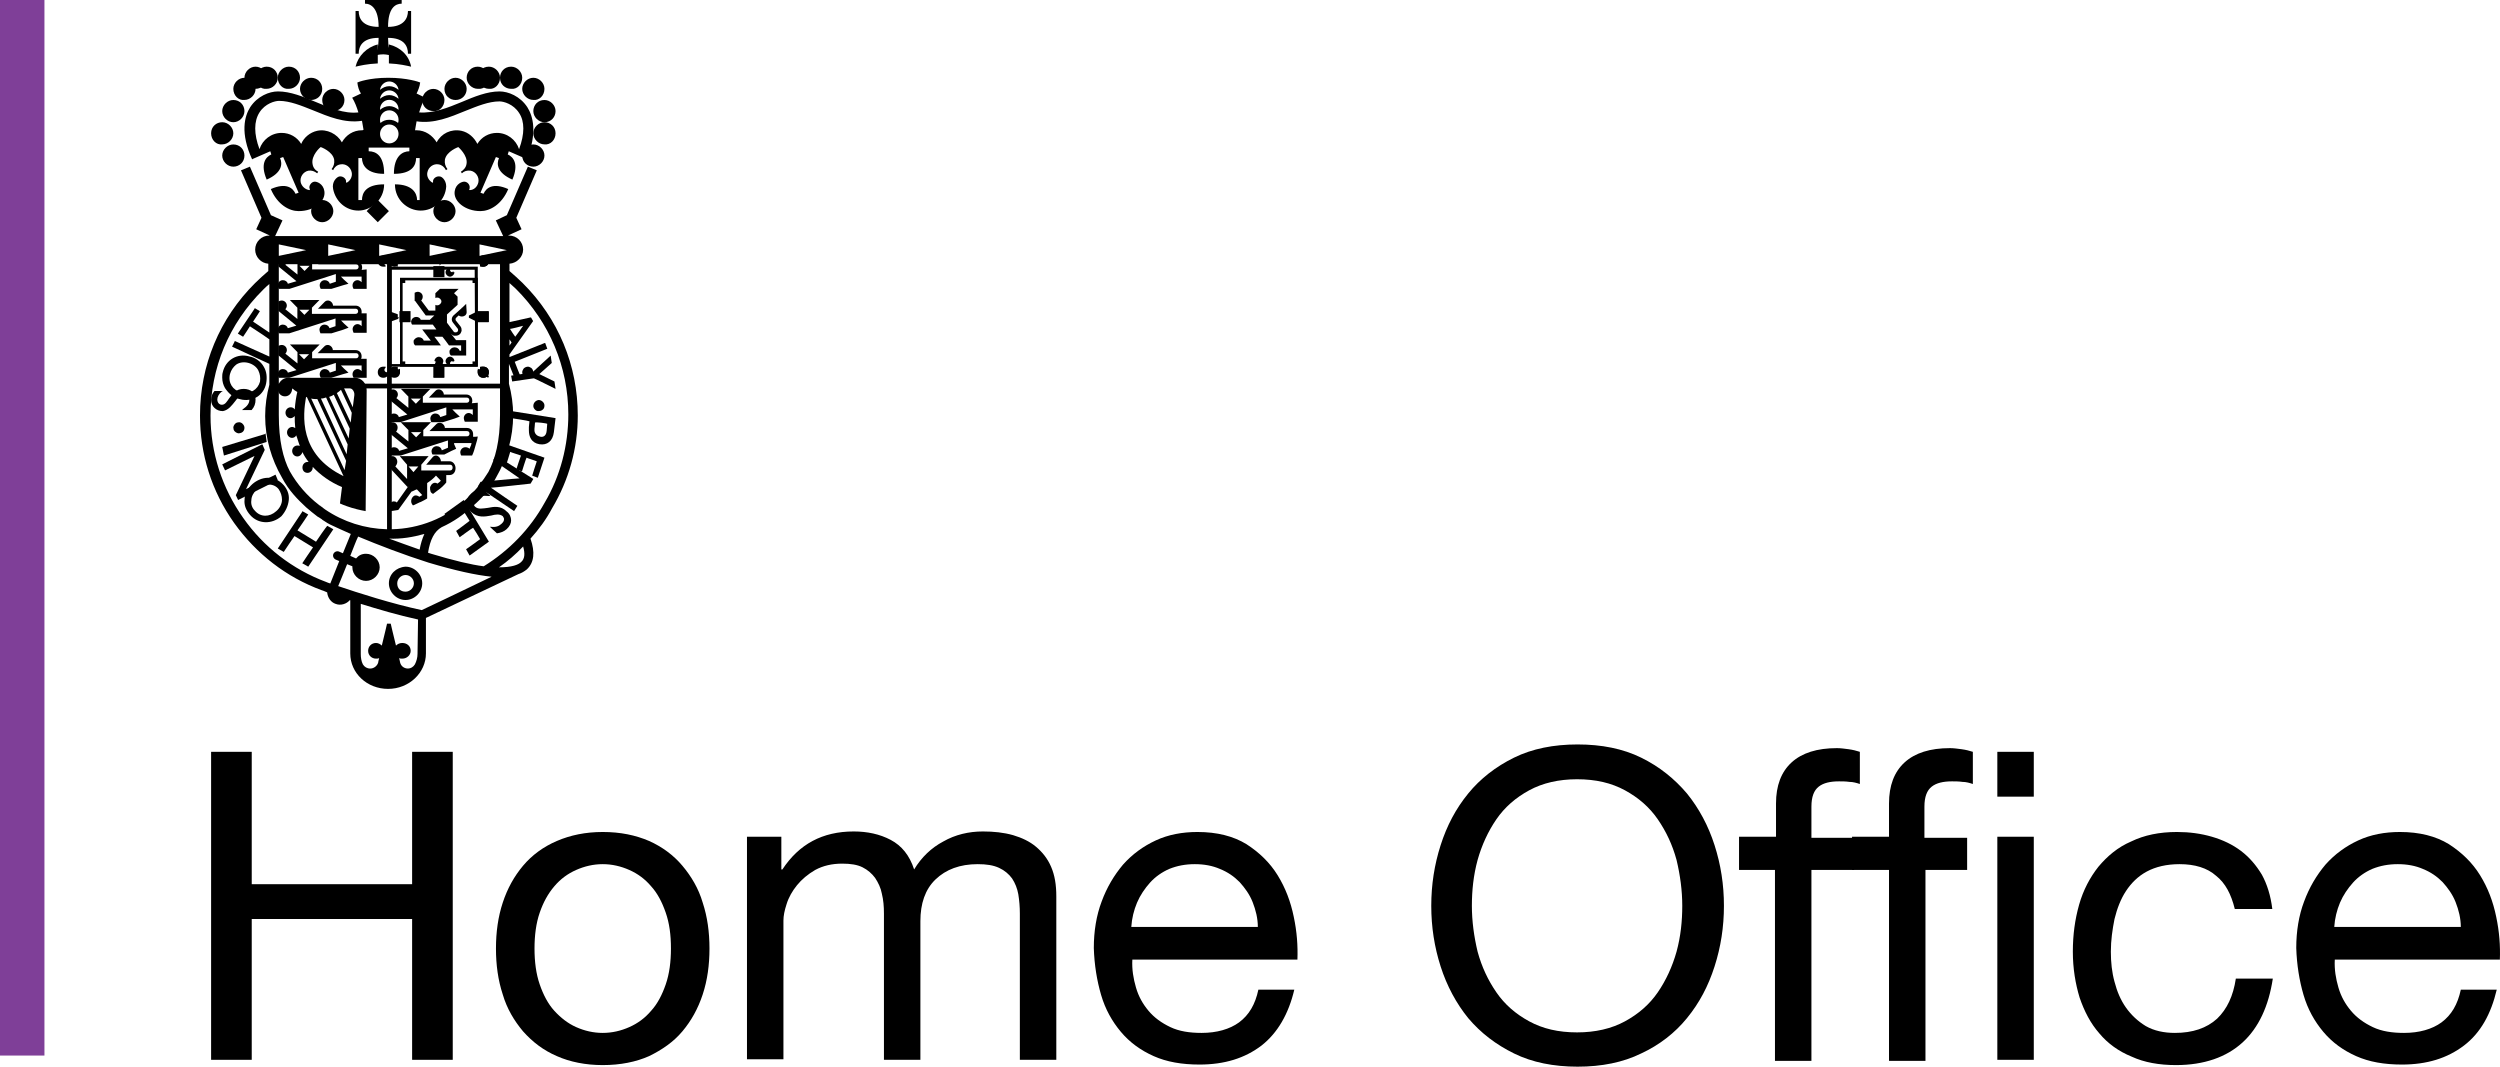 <?xml version="1.0" encoding="UTF-8"?>
<svg width="225px" height="96px" viewBox="0 0 225 96" version="1.1" xmlns="http://www.w3.org/2000/svg" xmlns:xlink="http://www.w3.org/1999/xlink">
    <title>home-office-seeklogo</title>
    <g id="All-clients" stroke="none" stroke-width="1" fill="none" fill-rule="evenodd">
        <g id="home-office-seeklogo" fill-rule="nonzero">
            <rect id="Rectangle" fill="#7F3F98" x="0" y="0" width="4" height="95"></rect>
            <path d="M35,4 L35,5.708 C35.955,5.75 36.636,5.917 37,6 C36.818,5 36.045,4.25 35,4" id="Path" fill="#000000"></path>
            <path d="M34.075,3.407 L34.075,3.407 C34.075,4.176 33.934,4.67 33.745,5 C33.745,5 34.075,4.89 34.5,4.89 C34.783,4.89 35.208,5 35.255,5 C35.066,4.67 34.925,4.176 34.925,3.407 L34.925,3.407 C36.387,3.407 36.717,4.176 36.717,4.835 L37,4.835 L37,2.912 L37,0.989 L36.717,0.989 C36.717,1.648 36.34,2.418 34.925,2.418 C34.925,0.714 35.585,0.33 36.151,0.33 L36.151,0 L34.5,0 L32.849,0 L32.849,0.33 C33.415,0.33 34.075,0.769 34.075,2.418 C32.613,2.418 32.283,1.648 32.283,0.989 L32,0.989 L32,2.912 L32,4.835 L32.283,4.835 C32.283,4.176 32.613,3.407 34.075,3.407" id="Path" fill="#000000"></path>
            <path d="M34,4 C33,4.25 32.227,5.042 32,6 C32.364,5.917 33.045,5.75 34,5.708 L34,4 Z" id="Path" fill="#000000"></path>
            <path d="M35,52.5 C35,53.308 35.692,54 36.5,54 C37.308,54 38,53.308 38,52.5 C38,51.692 37.308,51 36.5,51 C35.635,51.058 35,51.692 35,52.5 M35.75,52.5 C35.75,52.096 36.096,51.75 36.5,51.75 C36.904,51.75 37.25,52.096 37.25,52.5 C37.25,52.904 36.904,53.25 36.5,53.25 C36.038,53.25 35.75,52.962 35.75,52.5" id="Shape" fill="#000000"></path>
            <path d="M33,35.131 C33,34.492 32.538,34 31.936,34 L31.751,34 L25.925,34 C25.416,34 25,34.443 25,34.984 C25,35.377 25.277,35.672 25.647,35.672 C26.017,35.672 26.295,35.377 26.295,34.934 C26.434,35.082 26.572,35.18 26.757,35.279 C26.665,35.672 26.572,36.213 26.526,36.852 C26.434,36.705 26.295,36.656 26.156,36.656 C25.925,36.656 25.694,36.852 25.694,37.148 C25.694,37.393 25.879,37.639 26.156,37.639 C26.295,37.639 26.434,37.541 26.526,37.443 C26.526,37.787 26.526,38.131 26.572,38.525 C26.48,38.475 26.387,38.426 26.295,38.426 C26.064,38.426 25.832,38.623 25.832,38.918 C25.832,39.164 26.017,39.41 26.295,39.41 C26.434,39.41 26.618,39.311 26.665,39.164 C26.665,39.213 26.665,39.262 26.711,39.311 C26.803,39.607 26.896,39.902 26.988,40.148 C26.942,40.098 26.85,40.098 26.757,40.098 C26.526,40.098 26.295,40.295 26.295,40.59 C26.295,40.836 26.48,41.082 26.757,41.082 C26.988,41.082 27.173,40.885 27.22,40.689 C27.358,40.984 27.543,41.279 27.775,41.574 C27.728,41.574 27.728,41.574 27.682,41.574 C27.451,41.574 27.22,41.77 27.22,42.066 C27.22,42.361 27.405,42.557 27.682,42.557 C27.913,42.557 28.145,42.361 28.145,42.066 C28.145,42.066 28.145,42.066 28.145,42.016 C28.838,42.754 29.717,43.393 30.78,43.836 L30.595,45.311 C30.595,45.311 31.012,45.508 31.659,45.705 C32.306,45.902 32.908,46 32.908,46 L33,35.131 Z M27.543,35.721 C27.543,35.721 27.59,35.721 27.636,35.77 L30.919,42.852 C26.85,40.885 27.266,37.344 27.543,35.721 M31.012,42.311 L28.006,35.869 C28.191,35.918 28.376,35.918 28.561,35.918 L31.15,41.475 L31.012,42.311 Z M31.197,40.885 L28.884,35.869 C29.069,35.869 29.208,35.82 29.347,35.77 L31.289,40 L31.197,40.885 Z M31.382,39.459 L29.624,35.721 C29.763,35.672 29.902,35.623 30.04,35.525 L31.474,38.574 L31.382,39.459 Z M31.566,38.033 L30.318,35.377 C30.457,35.279 30.595,35.18 30.688,35.082 L31.659,37.148 L31.566,38.033 Z M31.89,35.574 L31.751,36.656 L30.965,34.934 C31.058,34.885 31.15,34.885 31.243,34.885 C31.613,34.836 31.936,35.18 31.89,35.574" id="Shape" fill="#000000"></path>
            <path d="M29,8.997 C29,8.465 29.467,8 30,8 C30.533,8 31,8.465 31,8.997 C31,9.595 30.533,9.994 30,9.994 C29.467,10.06 29,9.595 29,8.997" id="Path" fill="#000000"></path>
            <path d="M20,14 C20,13.467 20.467,13 21,13 C21.6,13 22,13.467 22,14 C22,14.6 21.533,15 21,15 C20.467,15 20,14.533 20,14" id="Path" fill="#000000"></path>
            <path d="M19,11.997 C19,11.399 19.467,11 20,11 C20.533,11 21,11.465 21,11.997 C21,12.528 20.533,12.994 20,12.994 C19.467,13.06 19,12.595 19,11.997" id="Path" fill="#000000"></path>
            <path d="M20,10 C20,9.467 20.467,9 21,9 C21.6,9 22,9.467 22,10 C22,10.533 21.533,11 21,11 C20.467,11 20,10.533 20,10" id="Path" fill="#000000"></path>
            <path d="M21,7.997 C21,7.465 21.467,7 22,7 C22.6,7 23,7.465 23,7.997 C23,8.528 22.533,8.994 22,8.994 C21.467,9.06 21,8.595 21,7.997" id="Path" fill="#000000"></path>
            <path d="M22,6.997 C22,6.465 22.467,6 23,6 C23.533,6 24,6.465 24,6.997 C24,7.595 23.533,7.994 23,7.994 C22.467,8.06 22,7.595 22,6.997" id="Path" fill="#000000"></path>
            <path d="M23,6.997 C23,6.465 23.467,6 24,6 C24.6,6 25,6.465 25,6.997 C25,7.528 24.533,7.994 24,7.994 C23.467,8.06 23,7.595 23,6.997" id="Path" fill="#000000"></path>
            <path d="M25,6.997 C25,6.465 25.467,6 26,6 C26.6,6 27,6.465 27,6.997 C27,7.528 26.533,7.994 26,7.994 C25.467,8.06 25,7.595 25,6.997" id="Path" fill="#000000"></path>
            <path d="M27,8 C27,7.467 27.467,7 28,7 C28.6,7 29,7.467 29,8 C29,8.6 28.533,9 28,9 C27.467,9 27,8.533 27,8" id="Path" fill="#000000"></path>
            <path d="M40,8.997 C40,8.465 39.533,8 39,8 C38.467,8 38,8.465 38,8.997 C38,9.595 38.467,9.994 39,9.994 C39.533,10.06 40,9.595 40,8.997" id="Path" fill="#000000"></path>
            <path d="M49,14 C49,13.467 48.533,13 48,13 C47.4,13 47,13.467 47,14 C47,14.6 47.467,15 48,15 C48.533,15 49,14.533 49,14" id="Path" fill="#000000"></path>
            <path d="M50,11.997 C50,11.399 49.533,11 49,11 C48.467,11 48,11.465 48,11.997 C48,12.528 48.467,12.994 49,12.994 C49.533,13.06 50,12.595 50,11.997" id="Path" fill="#000000"></path>
            <path d="M50,10 C50,9.467 49.533,9 49,9 C48.4,9 48,9.467 48,10 C48,10.533 48.467,11 49,11 C49.6,11 50,10.533 50,10" id="Path" fill="#000000"></path>
            <path d="M49,7.997 C49,7.465 48.533,7 48,7 C47.467,7 47,7.465 47,7.997 C47,8.528 47.467,8.994 48,8.994 C48.533,9.06 49,8.595 49,7.997" id="Path" fill="#000000"></path>
            <path d="M47,6.997 C47,6.465 46.533,6 46,6 C45.4,6 45,6.465 45,6.997 C45,7.595 45.467,7.994 46,7.994 C46.533,8.06 47,7.595 47,6.997" id="Path" fill="#000000"></path>
            <path d="M45,6.997 C45,6.465 44.533,6 44,6 C43.4,6 43,6.465 43,6.997 C43,7.528 43.467,7.994 44,7.994 C44.533,8.06 45,7.595 45,6.997" id="Path" fill="#000000"></path>
            <path d="M44,6.997 C44,6.465 43.533,6 43,6 C42.4,6 42,6.465 42,6.997 C42,7.528 42.467,7.994 43,7.994 C43.6,8.06 44,7.595 44,6.997" id="Path" fill="#000000"></path>
            <path d="M42,8 C42,7.467 41.533,7 41,7 C40.467,7 40,7.467 40,8 C40,8.6 40.467,9 41,9 C41.6,9 42,8.533 42,8" id="Path" fill="#000000"></path>
            <path d="M41,19 C41,18.471 40.529,18 40,18 C39.471,18 39,18.471 39,19 C39,19.529 39.471,20 40,20 C40.529,20 41,19.529 41,19" id="Path" fill="#000000"></path>
            <path d="M35,24 L35,33 L43,33 L43,24 L35,24 Z M42.767,32.768 L35.233,32.768 L35.233,24.278 L38.163,24.278 L39.279,24.278 L42.721,24.278 L42.767,32.768 L42.767,32.768 Z" id="Shape" fill="#000000"></path>
            <path d="M36.473,25 L36.473,25 L36,25 L36,32.529 L36,33 L36.473,33 L42.527,33 L43,33 L43,32.529 L43,25.471 L43,25 L42.527,25 L39.926,25 L38.554,25 L36.473,25 Z M42.527,25.235 L42.527,25.471 L42.764,25.471 L42.764,32.529 L42.527,32.529 L42.527,32.765 L36.473,32.765 L36.473,32.529 L36.236,32.529 L36.236,25.471 L36.473,25.471 L36.473,25.235 L42.527,25.235 Z" id="Shape" fill="#000000"></path>
            <path d="M41.955,27.348 L41.591,27.696 L41.591,27.696 C41.591,27.696 41.545,27.696 41.545,27.739 L41.545,27.739 L40.864,28.348 C40.636,28.522 40.591,28.826 40.773,29.043 L41.182,29.565 C41.227,29.609 41.227,29.652 41.227,29.739 C41.227,29.783 41.182,29.87 41.136,29.87 C41.091,29.913 41.045,29.913 40.955,29.913 C40.909,29.913 40.818,29.87 40.818,29.826 C40.818,29.826 40.409,29.304 40.227,29.043 L40.227,28.304 L41.182,27.435 L41.182,26.696 L40.864,26.391 L41.273,26 L39.591,26 L39.182,26.391 L39.182,26.826 C39.227,26.783 39.318,26.783 39.364,26.783 C39.545,26.783 39.727,26.957 39.727,27.13 C39.727,27.304 39.545,27.478 39.364,27.478 C39.318,27.478 39.227,27.478 39.182,27.435 L39.182,27.957 L38.591,27.957 L37.909,27.043 C38,26.957 38.045,26.826 38.045,26.696 C38.045,26.435 37.818,26.261 37.591,26.261 C37.5,26.261 37.409,26.304 37.318,26.348 L37.318,26.609 L37.318,27.043 L37.318,27.087 C37.318,27.087 37.318,27.087 37.364,27.087 L38,27.957 L38.318,28.391 L38.909,28.391 L39.091,28.391 L38.682,28.783 L37.864,28.783 C37.818,28.609 37.636,28.522 37.455,28.522 C37.273,28.522 37.091,28.652 37.045,28.783 C37.045,28.826 37,28.87 37,28.957 C37,29.043 37.045,29.174 37.091,29.217 L37.818,29.217 L38.955,29.217 L39.273,29.652 L38.545,29.652 L38,29.652 L38,29.652 L38.5,30.304 L38.773,30.652 L38.136,30.652 C38.091,30.478 37.909,30.348 37.682,30.348 C37.5,30.348 37.318,30.478 37.227,30.652 C37.227,30.696 37.227,30.739 37.227,30.783 C37.227,30.913 37.273,31 37.364,31.087 L38.045,31.087 L39.136,31.087 L39.682,31.087 L39.364,30.652 L39.091,30.304 L39.818,30.304 L40.091,30.652 L40.409,31.087 L41.364,31.087 L41.5,31.087 L41.5,31.565 L41.364,31.565 C41.318,31.391 41.136,31.261 40.909,31.261 C40.682,31.261 40.545,31.391 40.455,31.565 C40.455,31.609 40.455,31.652 40.455,31.696 C40.455,31.826 40.5,31.913 40.591,32 L41.955,32 L41.955,31.043 L41.955,30.609 L41.5,30.609 L41.045,30.609 L40.591,30.043 C40.682,30.13 40.773,30.217 40.909,30.217 C41.045,30.217 41.182,30.217 41.318,30.13 C41.455,30.043 41.5,29.913 41.545,29.783 C41.545,29.652 41.545,29.522 41.455,29.391 L41.045,28.87 C40.955,28.783 41,28.609 41.091,28.565 C41.091,28.565 41.182,28.478 41.273,28.391 C41.455,28.522 41.682,28.522 41.864,28.391 C41.955,28.304 42,28.217 42,28.087 L42,28.087 L42,28.087 L41.955,27.348 Z" id="Path" fill="#000000"></path>
            <polygon id="Path" fill="#000000" points="33 19 34 18 35 19 34 20"></polygon>
            <path d="M28,19 C28,18.471 28.471,18 29,18 C29.529,18 30,18.471 30,19 C30,19.529 29.529,20 29,20 C28.471,20 28,19.529 28,19" id="Path" fill="#000000"></path>
            <path d="M42.581,39.312 L42.581,39.312 L42.581,39.312 C42.581,39.219 42.581,39.172 42.581,39.078 C42.581,38.75 42.35,38.516 42.026,38.516 L40.038,38.516 C40.038,38.281 39.807,38.047 39.576,38.047 C39.438,38.047 39.345,38.094 39.253,38.188 L38.652,38.797 L39.253,38.797 L39.253,38.797 L39.946,38.797 L42.026,38.797 C42.165,38.797 42.257,38.891 42.257,39.031 C42.257,39.172 42.165,39.266 42.026,39.266 L42.026,39.266 L40.686,39.266 L40.686,39.266 L38.097,39.266 L38.097,38.703 L38.79,38 L36.063,38 L36.757,38.703 L36.757,39.734 L35.647,38.844 C35.74,38.75 35.786,38.609 35.786,38.469 C35.786,38.188 35.555,38 35.324,38 C35.231,38 35.092,38.047 35,38.094 L35,38.797 L35,38.797 L35,38.938 L36.71,40.344 L35.924,40.578 C35.878,40.391 35.693,40.25 35.462,40.25 C35.185,40.25 35,40.484 35,40.719 C35,40.812 35.046,40.953 35.092,41 L35.647,41 L36.063,41 L40.316,39.641 L40.316,40.297 L39.761,40.531 C39.715,40.297 39.53,40.156 39.299,40.156 C39.021,40.156 38.837,40.391 38.837,40.625 C38.837,40.719 38.883,40.859 38.929,40.906 L39.438,40.906 L39.992,40.906 L40.639,40.578 L41.055,40.391 L40.87,39.969 L40.87,39.875 L42.442,39.875 C42.442,39.922 42.396,40.016 42.396,40.062 C42.35,40.156 42.303,40.297 42.257,40.391 C42.165,40.297 42.026,40.25 41.887,40.25 C41.61,40.25 41.425,40.484 41.425,40.719 C41.425,40.812 41.471,40.953 41.518,41 L42.257,41 L42.488,41 C42.627,40.719 42.719,40.391 42.766,40.203 C42.904,39.781 42.997,39.406 42.997,39.266 C43.043,39.312 42.581,39.312 42.581,39.312 M37.45,39.359 L36.988,38.891 L37.912,38.891 L37.45,39.359 Z" id="Shape" fill="#000000"></path>
            <path d="M42.461,36.292 C42.506,36.2 42.506,36.154 42.506,36.062 C42.506,35.738 42.281,35.508 41.966,35.508 L39.944,35.508 C39.944,35.277 39.719,35.046 39.494,35.046 C39.36,35.046 39.27,35.092 39.18,35.185 L38.596,35.785 L39.18,35.785 L39.18,35.785 L39.854,35.785 L42.011,35.785 C42.146,35.785 42.236,35.877 42.236,36.015 C42.236,36.154 42.146,36.246 42.011,36.246 L40.618,36.246 L38.056,36.246 L38.056,35.692 L38.73,35 L36.079,35 L36.753,35.692 L36.753,36.708 L35.674,35.831 C35.764,35.738 35.809,35.6 35.809,35.508 C35.809,35.231 35.584,35.046 35.36,35.046 C35.27,35.046 35.135,35.092 35.045,35.138 L35.045,35.831 L35.045,35.969 L36.663,37.308 L35.899,37.538 C35.854,37.354 35.674,37.215 35.449,37.215 C35.18,37.215 35,37.446 35,37.677 C35,37.769 35.045,37.908 35.09,38 L35.809,38 L36.034,38 L40.169,36.662 L40.169,37.354 L39.629,37.538 C39.584,37.354 39.404,37.215 39.18,37.215 C38.91,37.215 38.73,37.446 38.73,37.677 C38.73,37.769 38.775,37.908 38.82,38 L39.539,38 L39.854,38 L40.888,37.677 L41.382,37.492 L40.978,37.123 L40.708,36.846 L42.551,36.846 L42.551,37.354 C42.461,37.262 42.326,37.169 42.191,37.169 C41.921,37.169 41.742,37.4 41.742,37.631 C41.742,37.723 41.787,37.862 41.831,37.954 L42.551,37.954 L43,37.954 L43,36.8 L43,36.569 L43,36.246 L42.461,36.292 L42.461,36.292 Z M37.427,36.338 L36.978,35.877 L37.876,35.877 L37.427,36.338 Z" id="Shape" fill="#000000"></path>
            <path d="M40.471,41.515 L39.678,41.515 C39.678,41.258 39.458,41 39.237,41 C39.105,41 39.017,41.052 38.929,41.155 L38.356,41.825 L38.929,41.825 L38.929,41.825 L39.634,41.825 L40.515,41.825 C40.647,41.825 40.736,41.928 40.736,42.082 C40.736,42.237 40.647,42.34 40.515,42.34 L39.237,42.34 L37.915,42.34 L37.915,41.825 L38.576,41.052 L35.976,41.052 L36.637,41.825 L36.637,43.113 L35.58,41.979 C35.668,41.876 35.756,41.722 35.756,41.567 C35.756,41.258 35.536,41.052 35.315,41.052 C35.227,41.052 35.095,41.103 35.007,41.155 L35.007,41.722 L35.007,42.031 L36.681,43.835 L36.769,43.732 L35.712,45.227 C35.624,45.124 35.491,45.124 35.403,45.124 C35.139,45.175 34.963,45.433 35.007,45.691 C35.007,45.794 35.051,45.897 35.095,46 C35.271,46 35.491,45.948 35.844,45.897 L37.034,44.247 C37.21,44.196 37.342,44.093 37.519,44.041 L38.003,44.557 C37.915,44.608 37.827,44.66 37.739,44.711 C37.607,44.608 37.43,44.557 37.298,44.608 C37.078,44.711 36.946,45.021 37.034,45.278 C37.078,45.381 37.122,45.433 37.166,45.485 C37.166,45.485 37.342,45.433 37.519,45.33 C37.695,45.227 37.871,45.175 37.871,45.175 L37.871,45.175 C38.092,45.072 38.268,44.969 38.444,44.866 L38.444,44.247 L38.444,43.474 C38.753,43.268 39.017,43.062 39.237,42.804 L39.678,43.268 C39.59,43.371 39.502,43.423 39.369,43.526 C39.237,43.423 39.061,43.423 38.929,43.526 C38.841,43.577 38.753,43.732 38.708,43.835 C38.708,43.887 38.708,43.99 38.708,44.041 C38.708,44.093 38.753,44.196 38.753,44.247 C38.797,44.351 38.885,44.402 38.973,44.454 C39.193,44.299 39.369,44.144 39.59,43.99 C39.722,43.887 39.898,43.732 40.031,43.577 C40.075,43.526 40.119,43.474 40.163,43.423 L40.163,42.907 L40.163,42.753 L40.471,42.753 C40.78,42.753 41,42.495 41,42.134 C41,41.825 40.78,41.515 40.471,41.515 M37.21,42.495 L36.769,41.979 L37.651,41.979 L37.21,42.495 Z" id="Shape" fill="#000000"></path>
            <path d="M32.5,32.292 C32.545,32.2 32.545,32.154 32.545,32.062 C32.545,31.738 32.318,31.508 32,31.508 L29.955,31.508 C29.955,31.277 29.727,31.046 29.5,31.046 C29.364,31.046 29.273,31.092 29.182,31.185 L28.591,31.785 L29.136,31.785 L29.136,31.785 C29.136,31.785 29.818,31.785 29.864,31.785 L32.045,31.785 C32.182,31.785 32.273,31.877 32.273,32.015 C32.273,32.154 32.182,32.246 32.045,32.246 L30.636,32.246 L30.636,32.246 L28.091,32.246 L28.091,31.692 L28.773,31 L26.091,31 L26.773,31.692 L26.773,32.708 L25.682,31.831 C25.773,31.738 25.818,31.6 25.818,31.508 C25.818,31.231 25.591,31.046 25.364,31.046 C25.227,31.046 25.136,31.092 25.045,31.138 L25.045,31.831 L25.045,31.969 L26.682,33.308 L25.909,33.538 C25.864,33.354 25.682,33.215 25.455,33.215 C25.182,33.215 25,33.446 25,33.677 C25,33.815 25.045,33.908 25.091,34 C25.091,34 25.727,34 25.818,34 L26.045,34 L30.227,32.662 L30.227,33.354 L29.682,33.538 C29.636,33.354 29.455,33.215 29.227,33.215 C28.955,33.215 28.773,33.446 28.773,33.677 C28.773,33.815 28.818,33.908 28.864,34 C28.864,34 29.5,34 29.591,34 L29.818,34 L30.864,33.677 L31.364,33.538 L30.955,33.169 L30.682,32.892 L32.545,32.892 L32.545,33.4 C32.455,33.308 32.318,33.215 32.182,33.215 C31.909,33.215 31.727,33.446 31.727,33.677 C31.727,33.815 31.773,33.908 31.818,34 L32.545,34 L33,34 L33,32.892 L33,32.292 L32.5,32.292 Z M27.364,32.338 L26.909,31.877 L27.818,31.877 L27.364,32.338 Z" id="Shape" fill="#000000"></path>
            <path d="M32.503,28.292 C32.548,28.2 32.548,28.154 32.548,28.062 C32.548,27.738 32.322,27.508 32.006,27.508 L29.972,27.508 C29.972,27.277 29.746,27.046 29.52,27.046 C29.384,27.046 29.294,27.092 29.203,27.185 L28.616,27.785 L29.158,27.785 L29.158,27.785 L29.836,27.785 L32.006,27.785 C32.141,27.785 32.232,27.877 32.232,28.015 C32.232,28.154 32.141,28.246 32.006,28.246 L30.605,28.246 L28.073,28.246 L28.073,27.692 L28.751,27 L26.085,27 L26.763,27.692 L26.763,28.708 L25.678,27.831 C25.768,27.738 25.814,27.6 25.814,27.508 C25.814,27.231 25.588,27.046 25.362,27.046 C25.226,27.046 25.136,27.092 25.045,27.138 L25.045,27.831 L25.045,27.969 L26.672,29.308 L25.904,29.538 C25.859,29.354 25.678,29.215 25.452,29.215 C25.181,29.215 25,29.446 25,29.677 C25,29.769 25.045,29.908 25.09,30 L25.814,30 L26.04,30 L30.198,28.662 L30.198,29.354 L29.655,29.538 C29.61,29.354 29.429,29.215 29.203,29.215 C28.932,29.215 28.751,29.446 28.751,29.677 C28.751,29.769 28.797,29.908 28.842,30 L29.61,30 L29.836,30 L30.876,29.677 L31.373,29.492 L30.966,29.123 L30.695,28.846 L32.548,28.846 L32.548,29.354 C32.458,29.262 32.322,29.169 32.186,29.169 C31.915,29.169 31.734,29.4 31.734,29.631 C31.734,29.723 31.78,29.862 31.825,29.954 L32.548,29.954 L33,29.954 L33,28.8 L33,28.2 L32.503,28.2 L32.503,28.292 L32.503,28.292 Z M27.395,28.338 L26.944,27.877 L27.847,27.877 L27.395,28.338 Z" id="Shape" fill="#000000"></path>
            <path d="M32.545,24.292 C32.591,24.2 32.591,24.154 32.591,24.062 C32.591,23.738 32.364,23.508 32.045,23.508 L30,23.508 C30,23.277 29.773,23.046 29.545,23.046 C29.409,23.046 29.318,23.092 29.227,23.185 L28.636,23.785 L29.182,23.785 L29.182,23.785 C29.182,23.785 29.773,23.785 29.864,23.785 L32.045,23.785 C32.182,23.785 32.273,23.877 32.273,24.015 C32.273,24.154 32.182,24.246 32.045,24.246 L32.045,24.246 L30.636,24.246 L30.636,24.246 L28.091,24.246 L28.091,23.692 L28.773,23 L26.091,23 L26.773,23.692 L26.773,24.708 L25.682,23.831 C25.773,23.738 25.818,23.6 25.818,23.508 C25.818,23.231 25.591,23.046 25.364,23.046 C25.227,23.046 25.136,23.092 25.045,23.138 L25.045,23.831 L25.045,23.969 L26.682,25.308 L25.909,25.538 C25.864,25.354 25.682,25.215 25.455,25.215 C25.182,25.215 25,25.446 25,25.677 C25,25.815 25.045,25.908 25.091,26 C25.091,26 25.773,26 25.818,26 L26.045,26 L30.227,24.662 L30.227,25.354 L29.682,25.538 C29.636,25.354 29.455,25.215 29.227,25.215 C28.955,25.215 28.773,25.446 28.773,25.677 C28.773,25.815 28.818,25.908 28.864,26 C28.864,26 29.545,26 29.591,26 L29.818,26 L30.864,25.677 L31.364,25.538 L30.955,25.169 L30.682,24.892 L32.545,24.892 L32.545,25.4 C32.455,25.308 32.318,25.215 32.182,25.215 C31.909,25.215 31.727,25.446 31.727,25.677 C31.727,25.815 31.773,25.908 31.818,26 L32.545,26 L33,26 L33,24.846 L33,24.246 L32.545,24.292 L32.545,24.292 Z M27.409,24.385 L26.955,23.923 L27.864,23.923 L27.409,24.385 Z" id="Shape" fill="#000000"></path>
            <path d="M47.645,33.992 L47.645,33.992 C47.934,33.908 48.057,33.615 47.975,33.363 C47.934,33.237 47.851,33.111 47.728,33.069 C47.604,32.986 47.48,32.986 47.357,33.028 C47.233,33.069 47.109,33.153 47.068,33.279 C46.986,33.405 46.986,33.531 47.027,33.657 C47.109,33.908 47.398,34.034 47.645,33.992" id="Path" fill="#000000"></path>
            <path d="M46,33.81 L46.098,34.333 L48.049,34.048 C48.098,34.048 50,35 50,35 L49.902,34.333 C49.902,34.333 48.634,33.714 48.537,33.667 C48.634,33.571 49.659,32.667 49.659,32.667 L49.561,32 L49.512,32.048 C49.512,32.048 48,33.429 47.951,33.476 C47.951,33.524 46,33.81 46,33.81" id="Path" fill="#000000"></path>
            <path d="M48,36.533 C48,36.647 48.04,36.761 48.16,36.876 C48.24,36.952 48.36,37.028 48.52,36.99 C48.64,36.99 48.76,36.952 48.88,36.838 C48.96,36.761 49,36.647 49,36.495 C49,36.381 48.96,36.267 48.84,36.152 C48.76,36.076 48.64,36 48.48,36 C48.2,36.038 48,36.267 48,36.533" id="Path" fill="#000000"></path>
            <path d="M46.05,37 L46,37.631 C46,37.631 47.55,37.86 47.65,37.917 C47.65,37.974 47.6,38.433 47.6,38.433 C47.6,38.548 47.6,38.605 47.6,38.72 C47.6,39.006 47.65,39.293 47.8,39.522 C47.95,39.751 48.2,39.923 48.55,39.981 C49.25,40.095 49.75,39.694 49.85,38.892 L50,37.631 L46.05,37 L46.05,37 Z M49.25,38.146 C49.25,38.204 49.2,38.777 49.2,38.777 C49.15,39.35 48.75,39.35 48.6,39.293 C48.3,39.236 48.1,39.006 48.1,38.72 C48.1,38.662 48.1,38.662 48.1,38.605 C48.1,38.605 48.15,38.146 48.15,38.032 C48.25,37.974 49.2,38.089 49.25,38.146" id="Shape" fill="#000000"></path>
            <path d="M45.598,40 L45,41.81 L45.506,42 C45.506,42 45.92,40.714 45.92,40.667 C45.966,40.714 46.793,40.952 46.885,41 C46.839,41.095 46.471,42.238 46.471,42.238 L46.977,42.429 C46.977,42.429 47.345,41.238 47.391,41.19 C47.437,41.238 48.264,41.476 48.31,41.524 C48.264,41.619 47.897,42.81 47.897,42.81 L48.402,43 L49,41.19 L45.598,40 L45.598,40 Z" id="Path" fill="#000000"></path>
            <path d="M44.634,41 L44.386,41.421 C44.386,41.421 46.564,42.895 46.762,43.053 C46.515,43.053 43.248,43.368 43.248,43.368 L43,43.789 L46.267,46 L46.564,45.526 C46.564,45.526 44.386,44.053 44.188,43.895 C44.436,43.895 47.752,43.526 47.752,43.526 L48,43.105 L44.634,41 L44.634,41 Z" id="Path" fill="#000000"></path>
            <path d="M43.913,45.707 C43.449,45.76 43.043,45.867 42.754,45.6 C42.638,45.493 42.522,45.173 42.812,44.907 C43.101,44.64 43.507,44.587 43.971,44.64 L44.145,44.64 L43.449,44 L43.449,44 C42.986,44.053 42.638,44.16 42.348,44.48 C42.116,44.693 42,44.96 42,45.227 C42,45.547 42.116,45.813 42.406,46.08 C42.986,46.613 43.623,46.507 44.203,46.4 C44.609,46.293 44.957,46.24 45.246,46.453 C45.304,46.56 45.362,46.613 45.362,46.72 C45.362,46.88 45.304,46.987 45.13,47.147 C44.899,47.36 44.609,47.467 44.203,47.413 L44.087,47.413 L44.725,48 L44.725,48 C45.072,47.947 45.362,47.84 45.594,47.627 C45.884,47.36 46,47.093 46,46.827 C46,46.56 45.884,46.24 45.594,46.027 C45.072,45.493 44.435,45.6 43.913,45.707" id="Path" fill="#000000"></path>
            <path d="M41.737,45 L40,46.25 L40.316,46.818 C40.316,46.818 41.526,45.909 41.632,45.852 C41.684,45.909 42.211,46.818 42.263,46.875 C42.211,46.932 41.053,47.784 41.053,47.784 L41.368,48.352 C41.368,48.352 42.526,47.5 42.579,47.5 C42.632,47.557 43.158,48.409 43.211,48.523 C43.158,48.58 41.947,49.432 41.947,49.432 L42.263,50 L44,48.75 L41.737,45 L41.737,45 Z" id="Path" fill="#000000"></path>
            <path d="M28.441,48.755 C28.387,48.704 26.828,47.786 26.774,47.735 C26.828,47.684 27.742,46.306 27.742,46.306 L27.204,46 L27.204,46.051 L25,49.367 L25.538,49.673 C25.538,49.673 26.452,48.296 26.505,48.245 C26.559,48.296 28.118,49.214 28.172,49.265 C28.118,49.316 27.204,50.694 27.204,50.694 L27.742,51 L30,47.633 L29.462,47.327 C29.409,47.327 28.495,48.653 28.441,48.755" id="Path" fill="#000000"></path>
            <path d="M25.992,44.984 C26.043,44.475 25.839,44.018 25.532,43.662 C24.664,42.695 23.489,42.899 22.723,43.56 C22.263,43.967 22.008,44.475 22.008,44.984 C21.957,45.492 22.161,45.95 22.519,46.357 C23.234,47.17 24.46,47.221 25.328,46.458 C25.686,46.052 25.941,45.543 25.992,44.984 M25.379,44.984 C25.379,45.34 25.175,45.746 24.868,46.001 C24.255,46.56 23.438,46.56 22.927,45.95 C22.672,45.696 22.57,45.34 22.621,45.035 C22.621,44.679 22.825,44.323 23.132,44.018 C23.438,43.763 23.847,43.611 24.204,43.611 C24.562,43.611 24.868,43.763 25.073,44.018 C25.277,44.323 25.379,44.628 25.379,44.984" id="Shape" fill="#000000"></path>
            <path d="M24.796,42.717 C24.796,42.717 22.347,43.913 22.143,44.022 C22.245,43.804 23.827,40.489 23.827,40.489 L23.622,40 L23.571,40 L20,41.793 L20.255,42.337 C20.255,42.337 22.704,41.141 22.908,41.033 C22.806,41.25 21.224,44.565 21.224,44.565 L21.429,45 L25,43.207 L24.796,42.717 Z" id="Path" fill="#000000"></path>
            <polygon id="Path" fill="#000000" points="23.897 39 23.846 39.065 20 40.226 20.154 41 24 39.774"></polygon>
            <path d="M21.79,38.097 C21.668,38.016 21.546,37.975 21.423,38.016 C21.301,38.016 21.179,38.097 21.097,38.218 C21.016,38.339 20.975,38.46 21.016,38.581 C21.016,38.702 21.097,38.823 21.22,38.903 C21.342,38.984 21.464,39.025 21.586,38.984 C21.872,38.944 22.035,38.702 21.994,38.419 C21.953,38.258 21.872,38.177 21.79,38.097" id="Path" fill="#000000"></path>
            <path d="M21.177,36.095 C21.43,35.762 21.633,35.476 21.987,35.476 C22.089,35.476 22.19,35.524 22.291,35.619 C22.392,35.714 22.443,35.857 22.443,36 C22.443,36.286 22.241,36.571 21.886,36.81 L21.785,36.905 L22.646,36.905 L22.646,36.905 C22.899,36.619 23,36.333 23,35.952 C23,35.714 22.899,35.476 22.747,35.286 C22.544,35.095 22.241,35 21.937,35 C21.228,35 20.924,35.429 20.62,35.857 C20.418,36.143 20.266,36.429 19.962,36.429 C19.861,36.429 19.759,36.381 19.709,36.333 C19.608,36.238 19.557,36.095 19.557,35.952 C19.557,35.714 19.709,35.429 19.962,35.238 L20.063,35.19 L19.304,35.19 L19.304,35.19 C19.101,35.429 19,35.667 19,35.952 C19,36.286 19.101,36.524 19.304,36.714 C19.506,36.905 19.759,37 20.063,37 C20.57,36.905 20.873,36.476 21.177,36.095" id="Path" fill="#000000"></path>
            <path d="M21.601,35.926 C22.151,36.084 22.701,35.978 23.151,35.715 C23.552,35.452 23.852,35.03 23.952,34.504 C24.052,33.977 24.002,33.451 23.752,33.029 C23.501,32.555 23.001,32.187 22.451,32.081 C21.351,31.765 20.3,32.397 20.05,33.503 C20,33.661 20,33.819 20,33.977 C20,34.346 20.1,34.662 20.25,34.925 C20.6,35.452 21.05,35.82 21.601,35.926 M20.7,33.661 C20.8,33.293 21,33.029 21.251,32.819 C21.551,32.608 21.951,32.555 22.351,32.661 C22.751,32.766 23.101,33.029 23.251,33.345 C23.401,33.661 23.451,33.977 23.401,34.346 C23.201,35.083 22.501,35.504 21.701,35.294 C20.95,35.136 20.5,34.451 20.7,33.661" id="Shape" fill="#000000"></path>
            <path d="M52,37.397 C52,32.889 50.25,28.663 47.035,25.471 C46.656,25.095 46.278,24.766 45.853,24.391 L45.853,23.733 C46.515,23.686 47.082,23.123 47.082,22.466 C47.082,21.761 46.515,21.198 45.805,21.198 C45.758,21.198 45.758,21.198 45.711,21.198 L46.94,20.634 L46.467,19.601 L48.312,15.329 L47.508,15 L45.616,19.367 L44.623,19.836 L45.285,21.245 L39.847,21.245 L30.2,21.245 L24.762,21.245 L25.424,19.836 L24.384,19.367 L22.492,15 L21.688,15.329 L23.533,19.601 L23.06,20.634 L24.289,21.198 C24.289,21.198 24.289,21.198 24.242,21.198 C23.533,21.198 22.965,21.761 22.965,22.466 C22.965,23.123 23.485,23.686 24.147,23.733 L24.147,24.391 C23.769,24.719 23.344,25.095 22.965,25.471 C19.75,28.663 18,32.889 18,37.397 C18,40.871 19.04,44.205 21.074,47.069 C23.06,49.839 25.755,51.952 28.971,53.126 C28.971,53.126 29.16,53.173 29.444,53.314 C29.491,53.783 29.775,54.206 30.2,54.347 C30.673,54.534 31.193,54.347 31.477,54.018 L31.524,54.018 L31.524,58.807 C31.524,60.591 33.038,62 34.929,62 C36.821,62 38.334,60.544 38.334,58.807 L38.334,55.614 L46.656,51.67 C46.94,51.576 47.177,51.436 47.413,51.248 C48.075,50.637 48.17,49.698 47.744,48.478 C48.501,47.632 49.163,46.74 49.683,45.754 C51.196,43.219 52,40.355 52,37.397 M43.157,21.996 L45.616,22.512 L43.157,23.029 L43.157,21.996 Z M35.26,47.632 L35.26,34.955 L45.001,34.955 L45.001,37.35 C45.001,39.697 44.576,41.294 43.961,42.468 C43.441,43.313 42.826,44.111 42.07,44.815 C42.022,44.862 41.975,44.909 41.928,44.956 C40.131,46.646 37.719,47.585 35.26,47.632 M38.192,48.055 C38.003,48.478 37.861,48.947 37.766,49.464 C36.821,49.135 35.922,48.806 35.024,48.478 L35.024,48.478 C36.111,48.524 37.199,48.337 38.192,48.055 M35.26,34.532 L35.26,23.78 L43.488,23.78 L45.001,23.78 L45.001,32.232 L45.001,34.532 L35.26,34.532 Z M38.665,21.996 L41.124,22.512 L38.665,23.029 L38.665,21.996 Z M34.125,21.996 L36.584,22.512 L34.125,23.029 L34.125,21.996 Z M29.538,21.996 L31.997,22.512 L29.538,23.029 L29.538,21.996 Z M25.093,21.996 L27.552,22.512 L25.093,23.029 L25.093,21.996 Z M25.093,32.232 L25.093,23.78 L26.606,23.78 L34.834,23.78 L34.834,34.532 L25.093,34.532 L25.093,32.232 Z M25.093,34.955 L34.834,34.955 L34.834,47.632 C32.848,47.585 30.91,46.975 29.255,45.848 L29.255,45.848 C29.207,45.801 29.113,45.754 29.065,45.707 L29.018,45.66 C28.971,45.613 28.924,45.613 28.876,45.566 C28.829,45.519 28.782,45.473 28.734,45.473 C28.734,45.473 28.734,45.473 28.687,45.426 C27.647,44.627 26.748,43.594 26.086,42.421 C25.471,41.247 25.093,39.65 25.093,37.35 L25.093,34.955 Z M29.727,52.515 C29.586,52.469 29.444,52.422 29.349,52.375 C26.323,51.248 23.722,49.229 21.878,46.599 C19.986,43.923 18.946,40.73 18.946,37.397 C18.946,33.124 20.601,29.133 23.675,26.081 C23.864,25.893 24.053,25.705 24.242,25.564 L24.242,29.931 C23.58,29.462 22.823,28.992 22.776,28.945 C22.823,28.898 23.391,28.006 23.391,28.006 L22.918,27.724 L22.918,27.771 L21.405,30.025 L21.878,30.307 C21.878,30.307 22.445,29.462 22.492,29.368 C22.54,29.415 23.533,30.025 24.242,30.541 L24.242,32.091 L21.121,30.682 L21.121,30.729 L20.885,31.199 L24.242,32.748 L24.242,34.626 C24.006,35.518 23.864,36.458 23.864,37.444 C23.864,39.463 24.431,41.341 25.377,42.984 C25.992,44.158 26.796,44.956 27.552,45.66 C27.883,45.942 28.214,46.224 28.592,46.505 C28.64,46.505 28.64,46.552 28.687,46.552 C28.734,46.599 28.782,46.599 28.829,46.646 C28.876,46.693 28.924,46.693 28.971,46.74 L29.018,46.787 C29.302,46.975 29.586,47.163 29.917,47.304 L29.917,47.304 C30.342,47.492 30.91,47.773 31.572,48.055 L30.862,49.792 L30.531,49.651 C30.342,49.557 30.106,49.651 30.011,49.839 C29.917,50.027 30.011,50.262 30.2,50.356 L30.531,50.497 L29.727,52.515 Z M37.577,58.854 C37.577,59.183 37.483,59.511 37.341,59.793 C37.199,60.028 36.962,60.169 36.726,60.169 C36.395,60.169 36.111,59.981 36.017,59.652 C36.017,59.605 35.969,59.465 35.922,59.23 C36.017,59.277 36.111,59.277 36.206,59.277 C36.631,59.277 36.962,58.948 36.962,58.572 C36.962,58.15 36.631,57.868 36.206,57.868 C35.969,57.868 35.78,57.962 35.638,58.103 C35.402,57.164 35.166,56.131 35.166,56.131 L35.024,56.131 L34.834,56.131 C34.834,56.131 34.598,57.164 34.362,58.103 C34.22,57.962 34.031,57.868 33.841,57.868 C33.416,57.868 33.132,58.197 33.132,58.572 C33.132,58.995 33.463,59.277 33.841,59.277 C33.936,59.277 34.031,59.277 34.125,59.23 C34.078,59.418 34.031,59.605 34.031,59.652 C33.936,59.934 33.652,60.169 33.321,60.169 C33.038,60.169 32.801,60.028 32.659,59.793 C32.517,59.511 32.47,59.183 32.47,58.854 L32.47,54.347 C33.983,54.816 35.875,55.38 37.624,55.755 L37.577,58.854 L37.577,58.854 Z M37.955,54.91 C35.307,54.347 32.234,53.361 30.437,52.75 C30.626,52.328 30.91,51.576 31.241,50.778 L31.713,50.966 C31.713,51.013 31.713,51.013 31.713,51.06 C31.713,51.717 32.281,52.281 32.943,52.281 C33.605,52.281 34.172,51.717 34.172,51.06 C34.172,50.403 33.605,49.839 32.943,49.839 C32.565,49.839 32.281,49.98 32.045,50.262 L31.524,50.027 C31.808,49.323 32.045,48.665 32.234,48.29 C34.031,49.041 36.348,49.933 38.57,50.637 C40.935,51.342 42.826,51.764 44.245,51.905 C41.739,53.126 38.145,54.816 37.955,54.91 M46.893,50.59 C46.656,50.825 46.089,51.06 44.907,51.06 C45.711,50.497 46.42,49.886 47.082,49.182 C47.271,49.839 47.224,50.309 46.893,50.59 M43.535,50.966 C42.401,50.825 40.84,50.45 38.807,49.839 C38.712,49.792 38.618,49.792 38.523,49.745 C38.712,48.571 39.09,47.82 39.752,47.445 C40.793,46.975 41.739,46.318 42.59,45.519 C43.346,44.862 44.103,44.064 44.67,42.937 C45.616,41.294 46.184,39.369 46.184,37.35 C46.184,36.411 46.042,35.425 45.805,34.532 L45.805,32.748 L46.325,34.063 L46.846,33.875 C46.846,33.875 46.325,32.607 46.325,32.56 C46.42,32.513 49.257,31.387 49.257,31.387 L49.068,30.87 L49.021,30.87 L45.853,32.138 L45.853,31.903 L47.981,28.898 L47.791,28.569 L47.744,28.569 L45.853,28.992 L45.853,25.471 C46.042,25.658 46.231,25.799 46.42,25.987 C49.446,28.992 51.149,33.03 51.149,37.303 C51.149,40.073 50.439,42.843 49.021,45.238 C47.697,47.632 45.805,49.557 43.535,50.966 M46.042,30.823 C46.042,30.823 45.947,30.964 45.853,31.105 L45.853,30.541 C45.947,30.682 46.042,30.823 46.042,30.823 M45.9,29.602 C45.994,29.602 46.94,29.368 47.082,29.321 C46.987,29.462 46.42,30.26 46.373,30.307 C46.325,30.26 45.947,29.696 45.9,29.602" id="Shape" fill="#000000"></path>
            <path d="M47.459,9.646 C46.81,8.654 45.743,8.228 44.955,8.228 C43.843,8.228 42.684,8.701 41.571,9.173 C40.32,9.693 39.022,10.213 37.724,10.118 C37.863,9.646 38.048,9.173 38.28,8.795 L37.492,8.417 C37.631,8.134 37.77,7.803 37.816,7.425 C37.724,7.378 36.657,7 34.942,7 C33.227,7 32.254,7.378 32.161,7.425 C32.207,7.803 32.3,8.134 32.485,8.417 L31.697,8.795 C31.929,9.173 32.115,9.646 32.254,10.118 C30.956,10.26 29.658,9.693 28.406,9.173 C27.293,8.701 26.135,8.228 25.022,8.228 C24.234,8.228 23.168,8.654 22.519,9.646 C22.009,10.449 21.592,11.961 22.704,14.37 L22.704,14.37 L22.704,14.323 L24.327,13.614 L24.419,13.898 C23.909,14.134 23.4,14.748 24.002,16.165 C25.393,15.551 25.439,14.748 25.207,14.228 L25.486,14.134 L26.181,15.74 L26.876,17.346 L26.598,17.441 C26.366,16.921 25.764,16.402 24.373,17.016 C24.976,18.433 26.042,19 26.876,19 C28.313,19 29.333,18.102 29.194,17.205 C29.101,16.543 28.499,16.307 28.267,16.354 C27.989,16.402 27.803,16.732 27.85,16.921 C27.85,16.969 27.896,17.016 27.896,17.063 L27.85,17.11 C27.479,17.063 27.154,16.78 27.062,16.402 C26.969,15.929 27.293,15.457 27.757,15.362 C28.035,15.315 28.313,15.409 28.545,15.598 L28.638,15.457 C28.36,15.315 28.174,15.079 28.128,14.748 C27.989,13.992 28.823,13.236 28.87,13.236 L28.87,13.236 L28.87,13.236 C28.87,13.236 29.936,13.614 30.075,14.37 C30.121,14.701 30.028,14.984 29.843,15.22 L29.982,15.315 C30.075,15.079 30.307,14.843 30.631,14.795 C31.095,14.701 31.558,15.031 31.651,15.504 C31.744,15.882 31.512,16.307 31.187,16.449 L31.141,16.402 C31.141,16.354 31.141,16.307 31.141,16.26 C31.095,16.024 30.817,15.835 30.538,15.882 C30.307,15.929 29.843,16.354 29.982,17.016 C30.214,18.15 31.141,18.953 32.254,18.953 C33.366,18.953 34.571,18.008 34.571,16.591 C32.949,16.591 32.578,17.346 32.578,18.008 L32.254,18.008 L32.254,16.118 L32.254,14.228 L32.578,14.228 C32.578,14.843 32.995,15.646 34.571,15.646 C34.571,13.992 33.83,13.614 33.181,13.614 L33.181,13.283 L34.757,13.283 L35.267,13.283 L36.843,13.283 L36.843,13.614 C36.24,13.614 35.452,14.039 35.452,15.646 C37.075,15.646 37.446,14.89 37.446,14.228 L37.77,14.228 L37.77,16.118 L37.77,18.008 L37.538,18.008 C37.538,17.394 37.121,16.591 35.545,16.591 C35.545,18.008 36.704,18.953 37.863,18.953 C38.975,18.953 39.949,18.15 40.134,17.016 C40.273,16.354 39.81,15.882 39.578,15.882 C39.3,15.835 39.022,16.024 38.975,16.26 C38.975,16.307 38.975,16.354 38.975,16.402 L38.929,16.449 C38.604,16.26 38.373,15.882 38.465,15.504 C38.558,15.031 39.022,14.701 39.485,14.795 C39.763,14.843 39.995,15.031 40.134,15.315 L40.273,15.22 C40.088,14.984 39.995,14.701 40.041,14.37 C40.181,13.614 41.247,13.236 41.247,13.236 C41.247,13.236 42.128,13.992 41.988,14.748 C41.942,15.079 41.71,15.315 41.479,15.457 L41.571,15.598 C41.757,15.409 42.035,15.315 42.359,15.362 C42.823,15.457 43.147,15.929 43.055,16.402 C42.962,16.827 42.637,17.11 42.267,17.11 L42.22,17.063 C42.267,17.016 42.267,16.969 42.267,16.921 C42.313,16.685 42.128,16.402 41.849,16.354 C41.618,16.307 41.015,16.543 40.922,17.205 C40.783,18.102 41.849,19 43.24,19 C44.074,19 45.141,18.433 45.743,17.016 C44.353,16.402 43.75,16.921 43.518,17.441 L43.24,17.346 L43.935,15.74 L44.631,14.134 L44.909,14.228 C44.677,14.748 44.723,15.551 46.114,16.165 C46.717,14.748 46.207,14.134 45.697,13.898 L45.79,13.614 L47.412,14.323 L47.412,14.37 L47.412,14.37 C48.386,11.913 47.968,10.449 47.459,9.646 M32.578,11.724 C31.79,11.724 31.141,12.15 30.77,12.811 C30.353,12.055 29.426,11.583 28.545,11.772 C27.896,11.913 27.34,12.386 27.108,12.953 C26.737,12.339 26.088,11.961 25.346,11.961 C24.419,11.961 23.631,12.575 23.353,13.425 C22.843,12.055 22.843,10.921 23.353,10.118 C23.863,9.315 24.744,9.079 25.115,9.079 C26.088,9.079 27.108,9.504 28.174,9.929 C29.565,10.496 31.002,11.11 32.578,10.874 C32.624,11.157 32.671,11.394 32.717,11.677 C32.671,11.724 32.624,11.724 32.578,11.724 M35.035,7.331 C35.452,7.331 35.823,7.661 35.869,8.087 C35.638,7.898 35.359,7.756 35.035,7.756 C34.71,7.756 34.432,7.898 34.201,8.087 C34.247,7.661 34.618,7.331 35.035,7.331 M35.035,8.134 C35.452,8.134 35.823,8.465 35.869,8.89 C35.638,8.701 35.359,8.559 35.035,8.559 C34.71,8.559 34.432,8.701 34.201,8.89 C34.247,8.465 34.618,8.134 35.035,8.134 M35.035,12.906 C34.571,12.906 34.201,12.528 34.201,12.055 C34.201,11.583 34.571,11.205 35.035,11.205 C35.499,11.205 35.869,11.583 35.869,12.055 C35.869,12.528 35.499,12.906 35.035,12.906 M35.823,11.063 C35.591,10.874 35.313,10.78 35.035,10.78 C34.71,10.78 34.479,10.874 34.247,11.063 C34.201,10.969 34.201,10.874 34.201,10.78 C34.201,10.307 34.571,9.929 35.035,9.929 C35.499,9.929 35.869,10.307 35.869,10.78 C35.869,10.874 35.869,10.969 35.823,11.063 M35.869,9.882 C35.638,9.693 35.359,9.551 35.035,9.551 C34.71,9.551 34.432,9.693 34.201,9.882 L34.201,9.835 C34.201,9.362 34.571,8.984 35.035,8.984 C35.499,8.984 35.869,9.362 35.869,9.835 C35.869,9.835 35.869,9.835 35.869,9.882 M46.717,13.425 C46.439,12.575 45.651,11.961 44.723,11.961 C43.982,11.961 43.333,12.339 42.962,12.953 C42.684,12.386 42.174,11.913 41.525,11.772 C40.598,11.583 39.717,12.008 39.3,12.811 C38.929,12.197 38.28,11.724 37.492,11.724 C37.446,11.724 37.399,11.724 37.353,11.724 C37.399,11.488 37.446,11.205 37.492,10.921 C39.068,11.157 40.505,10.543 41.896,9.976 C42.962,9.551 43.982,9.126 44.955,9.126 C45.326,9.126 46.207,9.362 46.717,10.165 C47.227,10.921 47.227,12.055 46.717,13.425" id="Shape" fill="#000000"></path>
            <polygon id="Path" fill="#000000" points="39.5 23 39.5 23 39 23 39.286 23.727 39.5 23.727 39.571 23.727 39.5 24 39.571 23.818 39.643 23.818 39.714 23.727 40 23"></polygon>
            <polyline id="Path" fill="#000000" points="35.867 23.75 35.8 23.812 35.8 24 35.333 23.938 35.333 23.625 35 23.062 35.067 23 35.667 23.312 36 23.312 36 23.75 35.867 23.688"></polyline>
            <path d="M35.7,24 C35.6,24 35.5,23.9 35.5,23.8 C35.5,23.7 35.6,23.6 35.7,23.6 C35.8,23.6 35.8,23.6 35.9,23.7 L36,23.7 C36,23.7 36,23.6 36,23.5 C36,23.2 35.8,23 35.5,23 C35.2,23 35,23.2 35,23.5 C35,23.8 35.2,24 35.5,24 L35.7,24 C35.7,24 35.7,24 35.7,24" id="Path" fill="#000000"></path>
            <path d="M35,23.7 C35,23.6 34.9,23.5 34.8,23.5 C34.7,23.5 34.6,23.6 34.6,23.7 C34.6,23.8 34.6,23.8 34.7,23.9 L34.7,24 C34.7,24 34.6,24 34.5,24 C34.2,24 34,23.8 34,23.5 C34,23.2 34.2,23 34.5,23 C34.8,23 35,23.2 35,23.5 L35,23.7 L35,23.7" id="Path" fill="#000000"></path>
            <polyline id="Path" fill="#000000" points="35.867 33.25 35.8 33.188 35.8 33 35.333 33.062 35.333 33.312 35 33.875 35.067 34 35.667 33.625 36 33.625 36 33.188 35.867 33.25"></polyline>
            <path d="M35.7,33 C35.6,33 35.5,33.1 35.5,33.2 C35.5,33.3 35.6,33.4 35.7,33.4 C35.8,33.4 35.8,33.4 35.9,33.3 L36,33.3 C36,33.3 36,33.4 36,33.5 C36,33.8 35.8,34 35.5,34 C35.2,34 35,33.8 35,33.5 C35,33.2 35.2,33 35.5,33 L35.7,33 C35.7,33 35.7,33 35.7,33" id="Path" fill="#000000"></path>
            <path d="M35,33.3 C35,33.4 34.9,33.5 34.8,33.5 C34.7,33.5 34.6,33.4 34.6,33.3 C34.6,33.2 34.6,33.2 34.7,33.1 L34.7,33 C34.7,33 34.6,33 34.5,33 C34.2,33 34,33.2 34,33.5 C34,33.8 34.2,34 34.5,34 C34.8,34 35,33.8 35,33.5 L35,33.3 C35,33.3 35,33.3 35,33.3" id="Path" fill="#000000"></path>
            <polyline id="Path" fill="#000000" points="43.133 33.25 43.2 33.188 43.2 33 43.667 33.062 43.667 33.312 44 33.875 43.933 34 43.333 33.625 43 33.625 43 33.188 43.133 33.25"></polyline>
            <path d="M43.3,33 C43.4,33 43.5,33.1 43.5,33.2 C43.5,33.3 43.4,33.4 43.3,33.4 C43.2,33.4 43.2,33.4 43.1,33.3 L43,33.3 C43,33.3 43,33.4 43,33.5 C43,33.8 43.2,34 43.5,34 C43.8,34 44,33.8 44,33.5 C44,33.2 43.8,33 43.5,33 L43.3,33 C43.3,33 43.3,33 43.3,33" id="Path" fill="#000000"></path>
            <path d="M43,33.3 C43,33.4 43.1,33.5 43.2,33.5 C43.3,33.5 43.4,33.4 43.4,33.3 C43.4,33.2 43.4,33.2 43.3,33.1 L43.3,33 C43.4,33 43.4,33 43.5,33 C43.8,33 44,33.2 44,33.5 C44,33.8 43.8,34 43.5,34 C43.2,34 43,33.8 43,33.5 L43,33.3 C43,33.3 43,33.3 43,33.3" id="Path" fill="#000000"></path>
            <polyline id="Path" fill="#000000" points="43.133 23.75 43.2 23.812 43.2 24 43.667 23.938 43.667 23.625 44 23.062 43.933 23 43.333 23.312 43 23.312 43 23.75 43.133 23.688"></polyline>
            <path d="M43.3,24 C43.4,24 43.5,23.9 43.5,23.8 C43.5,23.7 43.4,23.6 43.3,23.6 C43.2,23.6 43.2,23.6 43.1,23.7 L43,23.7 C43,23.7 43,23.6 43,23.5 C43,23.2 43.2,23 43.5,23 C43.8,23 44,23.2 44,23.5 C44,23.8 43.8,24 43.5,24 L43.3,24 C43.3,24 43.3,24 43.3,24" id="Path" fill="#000000"></path>
            <path d="M43,23.7 C43,23.6 43.1,23.5 43.2,23.5 C43.3,23.5 43.4,23.6 43.4,23.7 C43.4,23.8 43.4,23.8 43.3,23.9 L43.3,24 C43.4,24 43.4,24 43.5,24 C43.8,24 44,23.8 44,23.5 C44,23.2 43.8,23 43.5,23 C43.2,23 43,23.2 43,23.5 L43,23.7 L43,23.7 Z" id="Path" fill="#000000"></path>
            <rect id="Rectangle" fill="#000000" x="39" y="23.95" width="1" height="1"></rect>
            <polygon id="Path" fill="#000000" points="39.6 24.8 39.4 24.8 39.1 24.2 39.9 24.2"></polygon>
            <path d="M40.8,24.4 L40.7,24.5 C40.6,24.5 40.5,24.4 40.5,24.3 C40.5,24.2 40.6,24.1 40.7,24.1 L40.5,24.1 C40.3,24.1 40.1,24.3 40.1,24.5 C40.1,24.7 40.3,24.9 40.5,24.9 C40.7,24.9 40.9,24.7 40.9,24.5 C40.8,24.5 40.8,24.5 40.8,24.4 L40.8,24.4 Z" id="Path" fill="#000000"></path>
            <path d="M39.2,24.4 L39.3,24.5 C39.4,24.5 39.5,24.4 39.5,24.3 C39.5,24.2 39.4,24.1 39.3,24.1 L39.5,24.1 C39.7,24.1 39.9,24.3 39.9,24.5 C39.9,24.7 39.7,24.9 39.5,24.9 C39.3,24.9 39.1,24.7 39.1,24.5 C39.2,24.5 39.2,24.5 39.2,24.4 L39.2,24.4 Z" id="Path" fill="#000000"></path>
            <polygon id="Path" fill="#000000" points="39.5 34 39.5 34 40 34 39.714 33.273 39.5 33.182 39.429 33.182 39.571 33 39.429 33.182 39.357 33.182 39.286 33.273 39 34"></polygon>
            <rect id="Rectangle" fill="#000000" x="39" y="32.95" width="1" height="1"></rect>
            <polygon id="Path" fill="#000000" points="39.4 32.15 39.6 32.15 39.9 32.85 39.1 32.85"></polygon>
            <path d="M39.2,32.6 L39.3,32.5 C39.4,32.5 39.5,32.6 39.5,32.7 C39.5,32.8 39.4,32.9 39.3,32.9 L39.5,32.9 C39.7,32.9 39.9,32.7 39.9,32.5 C39.9,32.3 39.7,32.1 39.5,32.1 C39.3,32.1 39.1,32.3 39.1,32.5 C39.2,32.5 39.2,32.5 39.2,32.6 L39.2,32.6 Z" id="Path" fill="#000000"></path>
            <path d="M40.8,32.6 L40.7,32.5 C40.6,32.5 40.5,32.6 40.5,32.7 C40.5,32.8 40.6,32.9 40.7,32.9 L40.5,32.9 C40.3,32.9 40.1,32.7 40.1,32.5 C40.1,32.3 40.3,32.1 40.5,32.1 C40.7,32.1 40.9,32.3 40.9,32.5 C40.8,32.5 40.8,32.5 40.8,32.6 L40.8,32.6 Z" id="Path" fill="#000000"></path>
            <polygon id="Path" fill="#000000" points="44 28.5 44 28.5 44 28 43.2 28.286 43.2 28.5 43.2 28.571 43 28.5 43.2 28.643 43.1 28.643 43.2 28.714 44 29"></polygon>
            <rect id="Rectangle" fill="#000000" x="42.95" y="28" width="1" height="1"></rect>
            <polygon id="Path" fill="#000000" points="42.2 28.6 42.2 28.4 42.8 28.1 42.8 28.9"></polygon>
            <polyline id="Path" fill="#000000" points="43.5 28.55 43.5 28.45 43.5 28.55 43.5 28.55"></polyline>
            <path d="M43.6,28.8 L43.5,28.7 C43.5,28.6 43.6,28.5 43.7,28.5 C43.8,28.5 43.9,28.6 43.9,28.7 L43.9,28.5 C43.9,28.3 43.7,28.1 43.5,28.1 C43.3,28.1 43.1,28.3 43.1,28.5 C43.1,28.7 43.3,28.9 43.5,28.9 C43.5,28.9 43.5,28.9 43.6,28.8 L43.6,28.8 Z" id="Path" fill="#000000"></path>
            <path d="M43.6,28.2 L43.5,28.3 C43.5,28.4 43.6,28.5 43.7,28.5 C43.8,28.5 43.9,28.4 43.9,28.3 L43.9,28.5 C43.9,28.7 43.7,28.9 43.5,28.9 C43.3,28.9 43.1,28.7 43.1,28.5 C43.1,28.3 43.3,28.1 43.5,28.1 C43.5,28.1 43.5,28.1 43.6,28.2 L43.6,28.2 Z" id="Path" fill="#000000"></path>
            <polygon id="Path" fill="#000000" points="35 28.5 35 28.5 35 28 35.8 28.286 35.8 28.5 35.8 28.571 36 28.5 35.8 28.643 35.9 28.643 35.8 28.714 35 29"></polygon>
            <rect id="Rectangle" fill="#000000" x="35.95" y="28" width="1" height="1"></rect>
            <polygon id="Path" fill="#000000" points="36.8 28.6 36.8 28.4 36.2 28.1 36.2 28.9"></polygon>
            <polyline id="Path" fill="#000000" points="36.5 28.55 36.5 28.45 36.5 28.55 36.5 28.55"></polyline>
            <path d="M36.4,28.8 L36.5,28.7 C36.5,28.6 36.4,28.5 36.3,28.5 C36.2,28.5 36.1,28.6 36.1,28.7 L36.1,28.5 C36.1,28.3 36.3,28.1 36.5,28.1 C36.7,28.1 36.9,28.3 36.9,28.5 C36.9,28.7 36.7,28.9 36.5,28.9 C36.5,28.9 36.4,28.9 36.4,28.8 L36.4,28.8 Z" id="Path" fill="#000000"></path>
            <path d="M36.4,28.2 L36.5,28.3 C36.5,28.4 36.4,28.5 36.3,28.5 C36.2,28.5 36.1,28.4 36.1,28.3 L36.1,28.5 C36.1,28.7 36.3,28.9 36.5,28.9 C36.7,28.9 36.9,28.7 36.9,28.5 C36.9,28.3 36.7,28.1 36.5,28.1 C36.5,28.1 36.4,28.1 36.4,28.2 L36.4,28.2 Z" id="Path" fill="#000000"></path>
            <g id="Group" transform="translate(19, 67)" fill="#000000">
                <polygon id="Path" points="3.656 0.664 3.656 12.578 18.091 12.578 18.091 0.664 21.747 0.664 21.747 28.383 18.091 28.383 18.091 15.71 3.656 15.71 3.656 28.383 0 28.383 0 0.664"></polygon>
                <path d="M26.247,14.239 C26.668,12.957 27.278,11.866 28.074,10.917 C28.871,9.967 29.902,9.208 31.121,8.686 C32.339,8.164 33.699,7.879 35.245,7.879 C36.839,7.879 38.198,8.164 39.417,8.686 C40.588,9.208 41.62,9.967 42.416,10.917 C43.213,11.866 43.869,12.957 44.244,14.239 C44.666,15.52 44.853,16.897 44.853,18.368 C44.853,19.84 44.666,21.216 44.244,22.498 C43.822,23.779 43.213,24.871 42.416,25.82 C41.62,26.769 40.588,27.481 39.417,28.051 C38.245,28.573 36.839,28.858 35.245,28.858 C33.699,28.858 32.293,28.573 31.121,28.051 C29.902,27.529 28.918,26.769 28.074,25.82 C27.278,24.871 26.621,23.779 26.247,22.498 C25.825,21.216 25.637,19.84 25.637,18.368 C25.637,16.897 25.825,15.52 26.247,14.239 Z M29.574,21.596 C29.902,22.545 30.324,23.352 30.887,23.969 C31.449,24.586 32.105,25.108 32.855,25.44 C33.605,25.773 34.402,25.962 35.245,25.962 C36.089,25.962 36.886,25.773 37.636,25.44 C38.386,25.108 39.042,24.633 39.604,23.969 C40.167,23.352 40.588,22.545 40.916,21.596 C41.245,20.646 41.385,19.555 41.385,18.368 C41.385,17.134 41.245,16.09 40.916,15.141 C40.588,14.191 40.167,13.385 39.604,12.768 C39.042,12.103 38.386,11.628 37.636,11.296 C36.886,10.964 36.089,10.774 35.245,10.774 C34.402,10.774 33.605,10.964 32.855,11.296 C32.105,11.628 31.449,12.103 30.887,12.768 C30.324,13.432 29.902,14.191 29.574,15.141 C29.246,16.09 29.106,17.182 29.106,18.368 C29.106,19.555 29.246,20.646 29.574,21.596 Z" id="Shape"></path>
                <path d="M51.321,8.306 L51.321,11.249 L51.415,11.249 C52.915,8.971 55.024,7.831 57.836,7.831 C59.055,7.831 60.18,8.069 61.164,8.591 C62.148,9.113 62.851,9.967 63.273,11.249 C63.929,10.157 64.82,9.303 65.898,8.733 C66.976,8.116 68.194,7.831 69.46,7.831 C70.444,7.831 71.334,7.926 72.178,8.164 C72.975,8.401 73.678,8.733 74.24,9.208 C74.803,9.682 75.271,10.252 75.599,11.011 C75.927,11.771 76.068,12.625 76.068,13.669 L76.068,28.383 L72.787,28.383 L72.787,15.236 C72.787,14.619 72.74,14.049 72.647,13.48 C72.553,12.957 72.365,12.483 72.084,12.056 C71.803,11.676 71.428,11.344 70.913,11.106 C70.397,10.869 69.788,10.774 68.991,10.774 C67.397,10.774 66.132,11.249 65.195,12.151 C64.257,13.052 63.835,14.334 63.835,15.9 L63.835,28.383 L60.555,28.383 L60.555,15.236 C60.555,14.571 60.508,14.002 60.367,13.432 C60.273,12.91 60.039,12.435 59.758,12.008 C59.477,11.628 59.102,11.296 58.633,11.059 C58.164,10.822 57.555,10.727 56.805,10.727 C55.868,10.727 55.071,10.917 54.368,11.296 C53.712,11.676 53.149,12.151 52.727,12.673 C52.306,13.195 51.978,13.764 51.79,14.381 C51.603,14.951 51.509,15.426 51.509,15.853 L51.509,28.336 L48.228,28.336 L48.228,8.306 L51.321,8.306 Z" id="Path"></path>
                <path d="M94.534,27.101 C93.035,28.241 91.207,28.81 88.957,28.81 C87.363,28.81 86.004,28.573 84.833,28.051 C83.661,27.529 82.677,26.817 81.88,25.867 C81.083,24.918 80.474,23.827 80.099,22.545 C79.724,21.264 79.49,19.84 79.443,18.321 C79.443,16.802 79.677,15.378 80.146,14.144 C80.614,12.863 81.271,11.771 82.067,10.822 C82.911,9.872 83.895,9.16 85.02,8.638 C86.145,8.116 87.41,7.879 88.77,7.879 C90.551,7.879 92.004,8.259 93.175,8.971 C94.347,9.73 95.284,10.632 95.987,11.771 C96.69,12.91 97.159,14.144 97.44,15.52 C97.722,16.849 97.815,18.131 97.768,19.365 L82.911,19.365 C82.864,20.267 83.005,21.074 83.239,21.881 C83.473,22.687 83.848,23.352 84.364,23.969 C84.879,24.586 85.536,25.061 86.332,25.44 C87.129,25.82 88.067,25.962 89.145,25.962 C90.504,25.962 91.675,25.63 92.519,25.013 C93.41,24.349 93.972,23.399 94.253,22.07 L97.487,22.07 C96.972,24.254 95.987,25.962 94.534,27.101 Z M93.738,14.191 C93.456,13.48 93.035,12.91 92.566,12.388 C92.05,11.866 91.488,11.486 90.785,11.201 C90.129,10.917 89.379,10.774 88.535,10.774 C87.692,10.774 86.942,10.917 86.239,11.201 C85.582,11.486 84.973,11.913 84.504,12.435 C84.036,12.957 83.614,13.574 83.333,14.239 C83.052,14.903 82.864,15.663 82.817,16.422 L94.206,16.422 C94.206,15.663 94.019,14.903 93.738,14.191 Z" id="Shape"></path>
                <path d="M110.657,9.065 C111.22,7.309 112.016,5.791 113.141,4.414 C114.219,3.085 115.625,1.993 117.266,1.187 C118.906,0.38 120.828,0 122.984,0 C125.14,0 127.061,0.38 128.702,1.187 C130.342,1.993 131.701,3.085 132.826,4.414 C133.904,5.743 134.748,7.309 135.31,9.065 C135.873,10.822 136.154,12.625 136.154,14.524 C136.154,16.422 135.873,18.226 135.31,19.982 C134.748,21.738 133.951,23.257 132.826,24.633 C131.748,25.962 130.342,27.054 128.702,27.813 C127.061,28.62 125.14,29 122.984,29 C120.828,29 118.906,28.62 117.266,27.813 C115.625,27.007 114.266,25.962 113.141,24.633 C112.063,23.304 111.22,21.738 110.657,19.982 C110.095,18.226 109.814,16.422 109.814,14.524 C109.814,12.625 110.095,10.822 110.657,9.065 Z M113.985,18.653 C114.36,20.029 114.922,21.216 115.672,22.308 C116.422,23.399 117.406,24.254 118.625,24.918 C119.844,25.583 121.25,25.915 122.937,25.915 C124.577,25.915 126.03,25.583 127.249,24.918 C128.467,24.254 129.452,23.399 130.202,22.308 C130.952,21.216 131.514,19.982 131.889,18.653 C132.264,17.277 132.404,15.9 132.404,14.524 C132.404,13.147 132.217,11.771 131.889,10.394 C131.514,9.018 130.952,7.831 130.202,6.74 C129.452,5.648 128.467,4.794 127.249,4.129 C126.03,3.465 124.624,3.133 122.937,3.133 C121.297,3.133 119.844,3.465 118.625,4.129 C117.406,4.794 116.422,5.648 115.672,6.74 C114.922,7.831 114.36,9.065 113.985,10.394 C113.61,11.771 113.469,13.147 113.469,14.524 C113.469,15.9 113.657,17.277 113.985,18.653 Z" id="Shape"></path>
                <path d="M137.513,11.201 L137.513,8.306 L140.841,8.306 L140.841,5.316 C140.841,3.702 141.31,2.468 142.247,1.614 C143.184,0.759 144.543,0.332 146.324,0.332 C146.653,0.332 146.981,0.38 147.356,0.427 C147.731,0.475 148.105,0.57 148.387,0.664 L148.387,3.56 C148.105,3.465 147.777,3.37 147.449,3.37 C147.121,3.322 146.793,3.322 146.512,3.322 C145.715,3.322 145.106,3.465 144.684,3.797 C144.262,4.129 144.028,4.699 144.028,5.601 L144.028,8.401 L147.871,8.401 L147.871,11.296 L144.028,11.296 L144.028,28.478 L140.747,28.478 L140.747,11.296 L137.513,11.296 L137.513,11.201 Z" id="Path"></path>
                <path d="M147.684,11.201 L147.684,8.306 L151.011,8.306 L151.011,5.316 C151.011,3.702 151.48,2.468 152.417,1.614 C153.355,0.759 154.714,0.332 156.495,0.332 C156.823,0.332 157.151,0.38 157.526,0.427 C157.901,0.475 158.276,0.57 158.557,0.664 L158.557,3.56 C158.276,3.465 157.948,3.37 157.62,3.37 C157.292,3.322 156.964,3.322 156.682,3.322 C155.886,3.322 155.276,3.465 154.855,3.797 C154.433,4.129 154.198,4.699 154.198,5.601 L154.198,8.401 L158.042,8.401 L158.042,11.296 L154.292,11.296 L154.292,28.478 L151.011,28.478 L151.011,11.296 L147.684,11.296 L147.684,11.201 Z" id="Path"></path>
                <path d="M160.76,4.699 L160.76,0.664 L164.041,0.664 L164.041,4.699 L160.76,4.699 Z M164.041,8.306 L164.041,28.383 L160.76,28.383 L160.76,8.306 L164.041,8.306 Z" id="Shape"></path>
                <path d="M180.445,11.818 C179.648,11.106 178.523,10.774 177.164,10.774 C175.992,10.774 175.008,11.011 174.211,11.439 C173.415,11.866 172.805,12.483 172.337,13.195 C171.868,13.907 171.54,14.761 171.306,15.71 C171.118,16.66 170.977,17.609 170.977,18.653 C170.977,19.602 171.071,20.504 171.306,21.358 C171.54,22.26 171.868,23.02 172.337,23.684 C172.805,24.349 173.415,24.918 174.118,25.345 C174.868,25.773 175.758,25.962 176.742,25.962 C178.336,25.962 179.601,25.535 180.539,24.681 C181.429,23.827 181.992,22.64 182.226,21.074 L185.554,21.074 C185.179,23.542 184.288,25.488 182.835,26.817 C181.382,28.146 179.367,28.858 176.836,28.858 C175.336,28.858 173.977,28.62 172.852,28.098 C171.681,27.624 170.696,26.912 169.946,26.01 C169.15,25.108 168.587,24.016 168.165,22.782 C167.79,21.548 167.556,20.172 167.556,18.653 C167.556,17.134 167.744,15.758 168.118,14.429 C168.493,13.1 169.103,11.961 169.853,11.011 C170.649,10.062 171.587,9.255 172.805,8.733 C173.977,8.164 175.336,7.879 176.93,7.879 C178.055,7.879 179.086,8.021 180.07,8.306 C181.054,8.591 181.945,9.018 182.695,9.588 C183.445,10.157 184.054,10.869 184.569,11.723 C185.038,12.578 185.366,13.622 185.507,14.809 L182.132,14.809 C181.804,13.48 181.289,12.483 180.445,11.818 Z" id="Path"></path>
                <path d="M202.755,27.101 C201.255,28.241 199.427,28.81 197.177,28.81 C195.584,28.81 194.224,28.573 193.053,28.051 C191.881,27.529 190.897,26.817 190.1,25.867 C189.303,24.918 188.694,23.827 188.319,22.545 C187.944,21.264 187.71,19.84 187.663,18.321 C187.663,16.802 187.897,15.378 188.366,14.144 C188.835,12.863 189.491,11.771 190.287,10.822 C191.131,9.872 192.115,9.16 193.24,8.638 C194.365,8.116 195.63,7.879 196.99,7.879 C198.771,7.879 200.224,8.259 201.395,8.971 C202.567,9.73 203.504,10.632 204.207,11.771 C204.911,12.91 205.379,14.144 205.66,15.52 C205.942,16.849 206.035,18.131 205.988,19.365 L191.131,19.365 C191.084,20.267 191.225,21.074 191.459,21.881 C191.693,22.687 192.068,23.352 192.584,23.969 C193.1,24.586 193.756,25.061 194.552,25.44 C195.349,25.82 196.287,25.962 197.365,25.962 C198.724,25.962 199.896,25.63 200.739,25.013 C201.63,24.349 202.192,23.399 202.473,22.07 L205.707,22.07 C205.192,24.254 204.254,25.962 202.755,27.101 Z M202.005,14.191 C201.723,13.48 201.302,12.91 200.833,12.388 C200.317,11.866 199.755,11.486 199.052,11.201 C198.396,10.917 197.646,10.774 196.802,10.774 C195.959,10.774 195.209,10.917 194.506,11.201 C193.849,11.486 193.24,11.913 192.771,12.435 C192.303,12.957 191.881,13.574 191.6,14.239 C191.319,14.903 191.131,15.663 191.084,16.422 L202.473,16.422 C202.473,15.663 202.286,14.903 202.005,14.191 Z" id="Shape"></path>
            </g>
        </g>
    </g>
</svg>